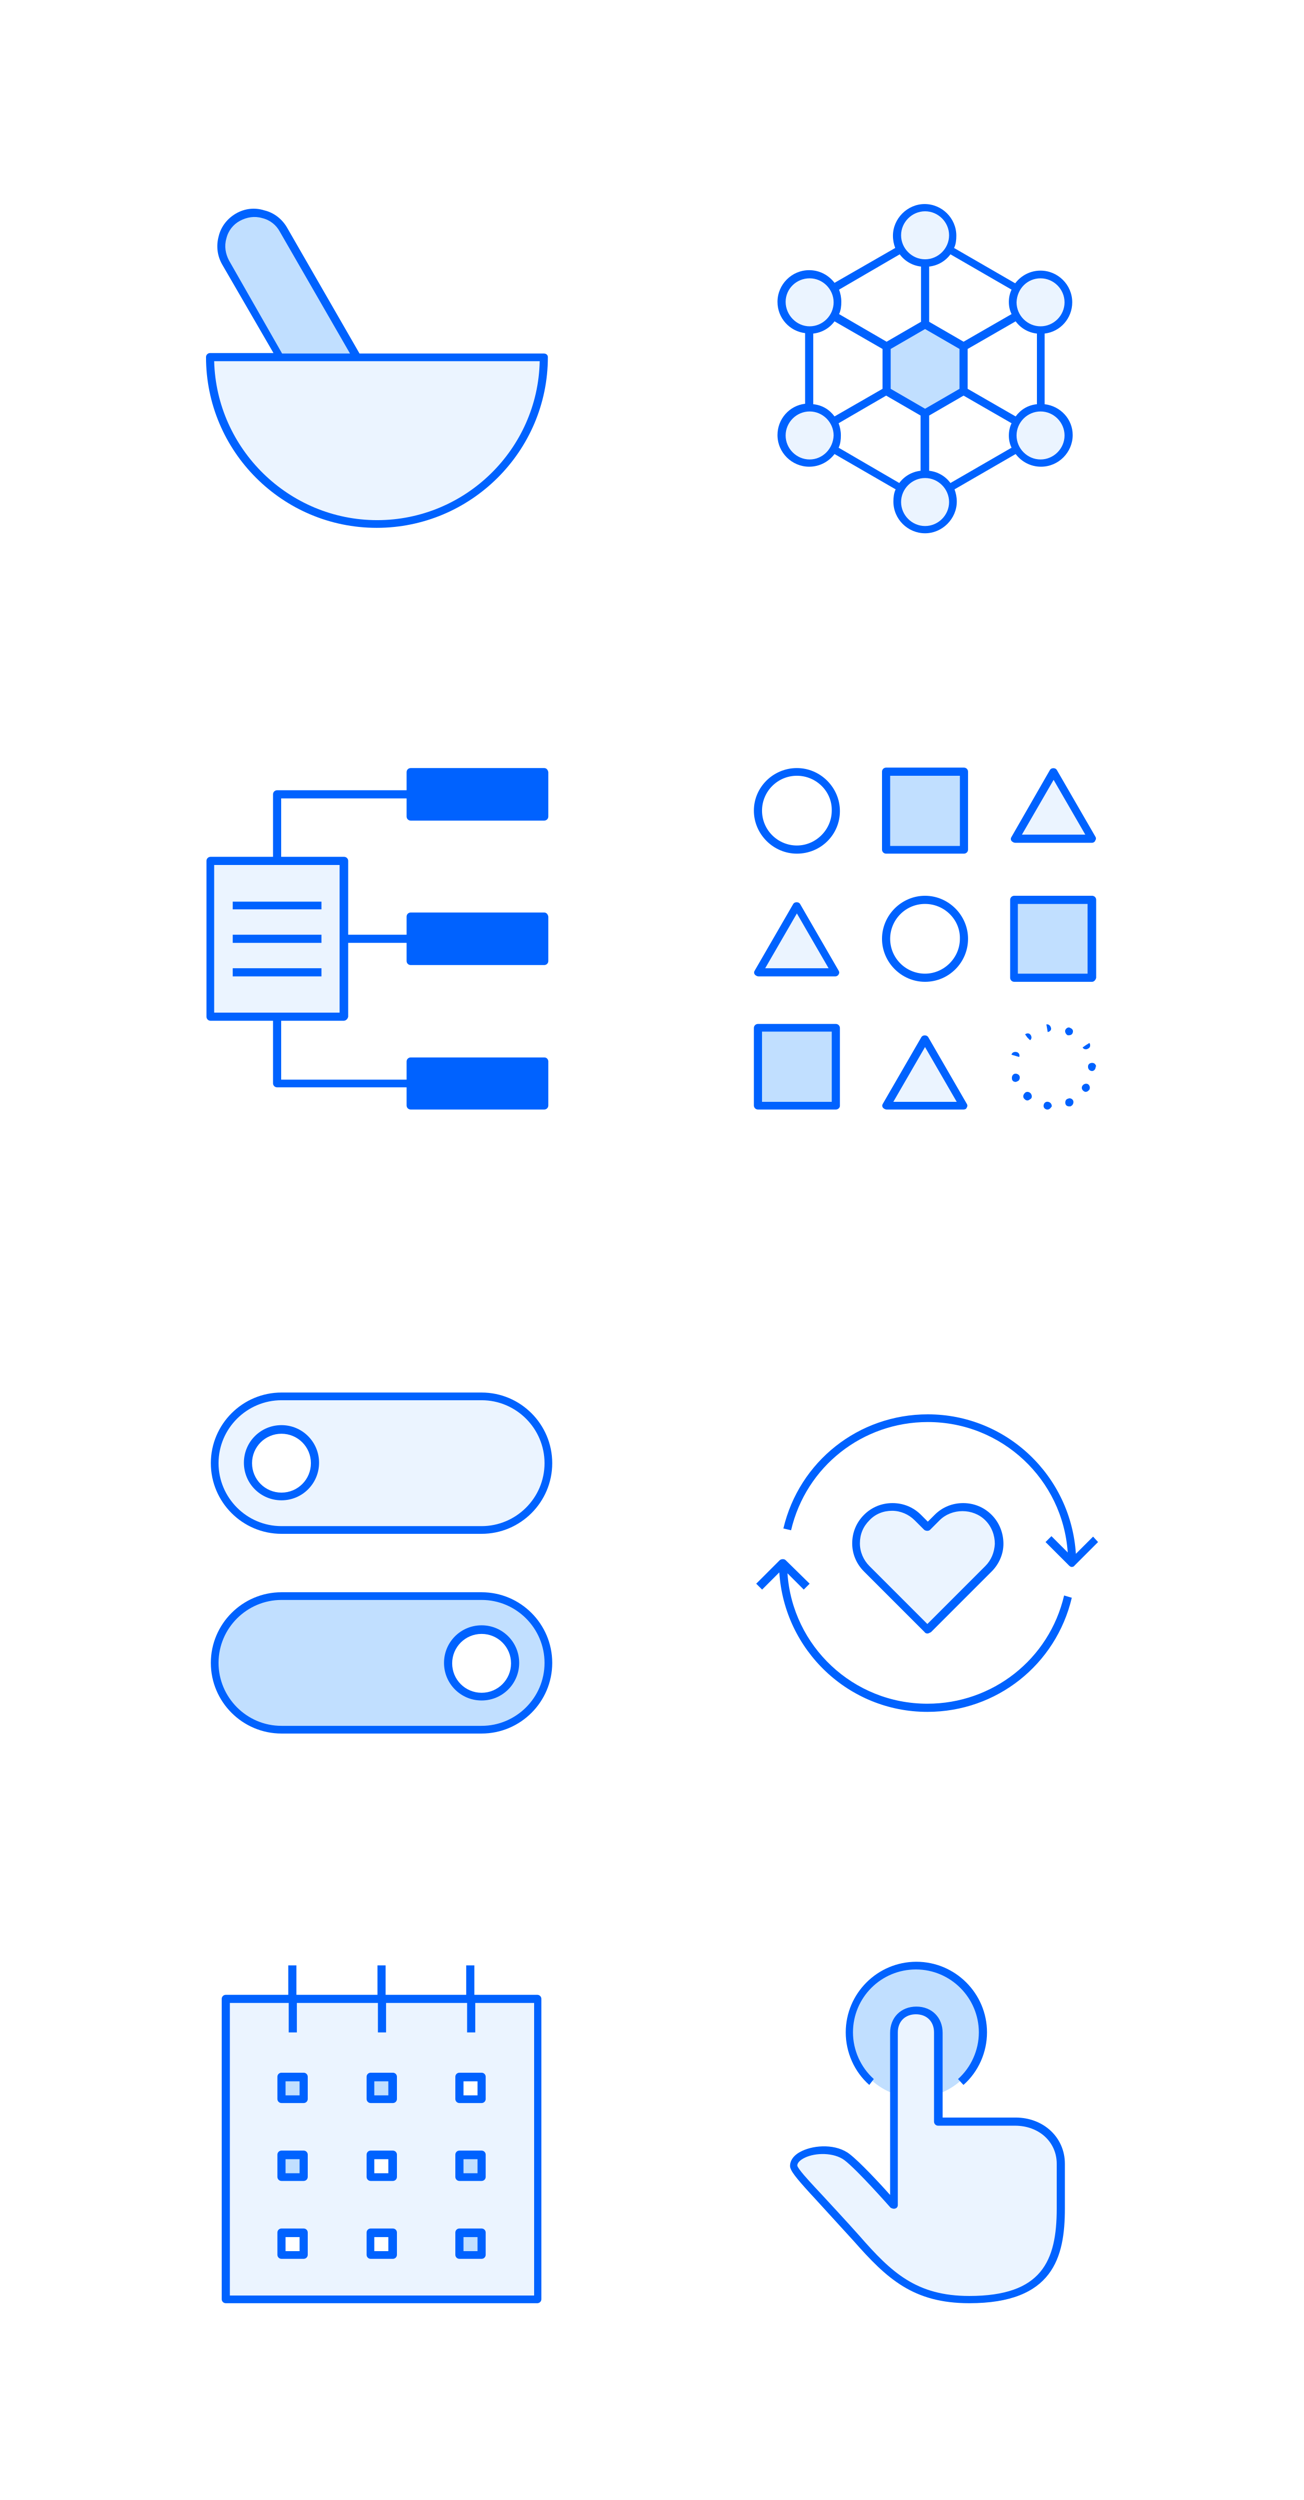 <?xml version="1.0" encoding="utf-8"?>
<!-- Generator: Adobe Illustrator 22.1.0, SVG Export Plug-In . SVG Version: 6.00 Build 0)  -->
<svg version="1.1" id="Layer_1" xmlns="http://www.w3.org/2000/svg" xmlns:xlink="http://www.w3.org/1999/xlink" x="0px" y="0px"
	 viewBox="0 0 288 552" style="enable-background:new 0 0 288 552;" xml:space="preserve">
<style type="text/css">
	.st0{fill:#FFFFFF;}
	.st1{fill:#C1DFFF;}
	.st2{fill:#EBF4FF;}
	.st3{fill:#0062FF;}
	.st4{fill:none;stroke:#000000;stroke-width:0.5;stroke-linecap:round;stroke-linejoin:round;}
</style>
<title>Artboard Copy 55</title>
<desc>Created with Sketch.</desc>
<rect id="Rectangle-3-Copy-80" class="st0" width="288" height="552"/>
<g id="Group-2-Copy" transform="translate(44, 42)">
	<g id="Group-19-Copy-8" transform="translate(121, 126)">
		<polygon id="Fill-1" class="st0" points="0,78.6 78.6,78.6 78.6,0 0,0 		"/>
		<polygon id="Fill-2" class="st1" points="30.7,19.7 47.9,19.7 47.9,2.5 30.7,2.5 		"/>
		<polygon id="Fill-3" class="st1" points="2.4,76.2 19.6,76.2 19.6,59 2.4,59 		"/>
		<polygon id="Fill-4" class="st1" points="59,47.9 76.2,47.9 76.2,30.7 59,30.7 		"/>
		<polygon id="Fill-5" class="st2" points="39.3,61.1 30.8,75.9 47.8,75.9 		"/>
		<polygon id="Fill-6" class="st2" points="2.4,46.4 19.5,46.4 11,31.6 		"/>
		<polygon id="Fill-7" class="st2" points="59.1,16.9 76.2,16.9 67.6,2.2 		"/>
		<g id="Group-18">
			<path id="Fill-8" class="st3" d="M31.6,18.8H47V3.3H31.6V18.8z M47.9,20.5H30.7c-0.5,0-0.9-0.4-0.9-0.9V2.4
				c0-0.5,0.4-0.9,0.9-0.9h17.2c0.5,0,0.9,0.4,0.9,0.9v17.2C48.8,20.1,48.4,20.5,47.9,20.5z"/>
			<path id="Fill-10" class="st3" d="M3.3,75.3h15.4V59.8H3.3V75.3z M19.6,77H2.4c-0.5,0-0.9-0.4-0.9-0.9V59c0-0.5,0.4-0.9,0.9-0.9
				h17.2c0.5,0,0.9,0.4,0.9,0.9v17.2C20.5,76.6,20.1,77,19.6,77z"/>
			<path id="Fill-11" class="st3" d="M59.8,47h15.4V31.6H59.8V47z M76.2,48.8H59c-0.5,0-0.9-0.4-0.9-0.9V30.7c0-0.5,0.4-0.9,0.9-0.9
				h17.2c0.5,0,0.9,0.4,0.9,0.9v17.2C77,48.4,76.6,48.8,76.2,48.8z"/>
			<path id="Fill-12" class="st3" d="M39.3,31.6c-4.3,0-7.7,3.5-7.7,7.7c0,4.3,3.5,7.7,7.7,7.7s7.7-3.5,7.7-7.7
				C47.1,35.1,43.6,31.6,39.3,31.6 M39.3,48.8c-5.2,0-9.5-4.3-9.5-9.5s4.3-9.5,9.5-9.5s9.5,4.3,9.5,9.5S44.6,48.8,39.3,48.8"/>
			<path id="Fill-13" class="st3" d="M66.4,59.9l-0.3-1.7c0.5-0.1,0.9,0.3,1,0.7C67.3,59.4,66.9,59.8,66.4,59.9z M71.1,60.6
				c-0.1,0-0.2,0-0.3,0c-0.4-0.2-0.7-0.8-0.5-1.2s0.7-0.7,1.1-0.4L71,59.8l0.4-0.8c0.5,0.2,0.7,0.6,0.5,1.1
				C71.8,60.4,71.5,60.6,71.1,60.6z M62.5,61.7l-0.6-0.6l-0.5-0.7c0.4-0.3,0.9-0.3,1.2,0.1S62.9,61.4,62.5,61.7z M74.8,63.7
				c-0.3,0-0.5-0.1-0.7-0.4l1.4-1l-0.7,0.5l0.8-0.5c0.3,0.4,0.2,1-0.2,1.2C75.1,63.7,74.9,63.7,74.8,63.7z M60.1,65.4l-1.7-0.5
				c0.1-0.5,0.6-0.7,1.1-0.6C60,64.4,60.3,64.9,60.1,65.4z M76.2,68.5c-0.5,0-0.9-0.4-0.9-0.9c0,0,0,0,0-0.1l0,0
				c0-0.5,0.4-0.8,0.9-0.8s0.8,0.3,0.9,0.8h-0.9H77l0,0l0,0l0,0l0,0l0,0C77,68.1,76.6,68.5,76.2,68.5z M59.3,70.9
				c-0.4,0-0.7-0.2-0.8-0.6v-0.1c-0.1-0.5,0.2-1,0.6-1.1c0.5-0.1,1,0.2,1.1,0.6c0.1,0.5-0.1,1-0.6,1.1
				C59.5,70.9,59.4,70.9,59.3,70.9z M74.8,73.1c-0.2,0-0.4-0.1-0.5-0.2c-0.4-0.3-0.5-0.8-0.2-1.2c0.3-0.4,0.8-0.5,1.2-0.3
				c0.4,0.3,0.5,0.8,0.3,1.2c0,0,0,0.1-0.1,0.1C75.3,73,75,73.1,74.8,73.1z M61.9,75c-0.2,0-0.4-0.1-0.5-0.2l-0.1-0.1
				c-0.4-0.3-0.4-0.9,0-1.3c0.3-0.4,0.9-0.4,1.3,0c0.3,0.3,0.4,0.9,0.1,1.2C62.4,74.8,62.2,75,61.9,75z M71.1,76.3
				c-0.4,0-0.7-0.2-0.8-0.6c-0.1-0.5,0.1-1,0.6-1.1c0.4-0.2,0.9,0,1.1,0.4s0,1-0.4,1.2c0,0-0.1,0.1-0.2,0.1
				C71.3,76.3,71.2,76.3,71.1,76.3z M66.4,77L66.4,77h-0.2c-0.5-0.1-0.8-0.5-0.7-1s0.5-0.8,1-0.7c0.5,0.1,0.8,0.5,0.8,1
				C67.1,76.6,66.8,77,66.4,77z"/>
			<path id="Fill-14" class="st3" d="M11,3.3c-4.3,0-7.7,3.5-7.7,7.7c0,4.3,3.5,7.7,7.7,7.7s7.7-3.5,7.7-7.7
				C18.8,6.8,15.3,3.3,11,3.3 M11,20.5c-5.2,0-9.5-4.3-9.5-9.5S5.8,1.6,11,1.6s9.5,4.3,9.5,9.5S16.3,20.5,11,20.5"/>
			<path id="Fill-15" class="st3" d="M32.3,75.3h14l-7-12.1L32.3,75.3z M47.8,77h-17c-0.3,0-0.6-0.2-0.8-0.4c-0.2-0.3-0.2-0.6,0-0.9
				L38.5,61c0.3-0.5,1.2-0.5,1.5,0l8.5,14.7c0.2,0.3,0.2,0.6,0,0.9C48.4,76.9,48.1,77,47.8,77z"/>
			<path id="Fill-16" class="st3" d="M4,45.8h14l-7-12.1L4,45.8z M19.5,47.6h-17c-0.3,0-0.6-0.2-0.8-0.4c-0.2-0.3-0.2-0.6,0-0.9
				l8.5-14.7c0.3-0.5,1.2-0.5,1.5,0l8.5,14.7c0.2,0.3,0.2,0.6,0,0.9C20.1,47.4,19.8,47.6,19.5,47.6z"/>
			<path id="Fill-17" class="st3" d="M60.7,16.3h14l-7-12.1L60.7,16.3z M76.2,18.1h-17c-0.3,0-0.6-0.2-0.8-0.4
				c-0.2-0.3-0.2-0.6,0-0.9L66.9,2c0.3-0.5,1.2-0.5,1.5,0l8.5,14.7c0.2,0.3,0.2,0.6,0,0.9C76.8,17.9,76.5,18.1,76.2,18.1z"/>
		</g>
	</g>
	<g id="Group-19-Copy-9" transform="translate(0, 126)">
		<polygon id="Fill-1_1_" class="st0" points="0,78.6 78.6,78.6 78.6,0 0,0 		"/>
		<polygon id="Fill-2_1_" class="st1" points="46.7,12.3 76.2,12.3 76.2,2.5 46.7,2.5 		"/>
		<polygon id="Fill-5_1_" class="st1" points="46.7,76.2 76.2,76.2 76.2,66.3 46.7,66.3 		"/>
		<polygon id="Fill-8_1_" class="st2" points="2.5,56.5 31.9,56.5 31.9,22.1 2.5,22.1 		"/>
		<g id="Group-18_1_">
			<polygon id="Stroke-9" class="st4" points="2.5,56.5 31.9,56.5 31.9,22.1 2.5,22.1 			"/>
			<path id="Fill-11_1_" class="st3" d="M3.3,55.6H31V23H3.3V55.6z M31.9,57.4H2.5c-0.5,0-0.9-0.4-0.9-0.9V22.1
				c0-0.5,0.4-0.9,0.9-0.9H32c0.5,0,0.9,0.4,0.9,0.9v34.4C32.8,57,32.4,57.4,31.9,57.4z"/>
			<path id="Fill-12_1_" class="st3" d="M47.6,11.4h27.7V3.3H47.6V11.4z M76.2,1.6H46.7c-0.5,0-0.9,0.4-0.9,0.9v4H17.2
				c-0.5,0-0.9,0.4-0.9,0.9v14.7h1.8V8.3h27.7v4c0,0.5,0.4,0.9,0.9,0.9h29.5c0.5,0,0.9-0.4,0.9-0.9V2.5C77,2,76.7,1.6,76.2,1.6z"/>
			<path id="Fill-13_1_" class="st3" d="M47.6,43.3h27.7v-8.1H47.6V43.3z M76.2,33.5H46.7c-0.5,0-0.9,0.4-0.9,0.9v4H31.9v1.8h13.9v4
				c0,0.5,0.4,0.9,0.9,0.9h29.5c0.5,0,0.9-0.4,0.9-0.9v-9.8C77,33.9,76.7,33.5,76.2,33.5z"/>
			<path id="Fill-14_1_" class="st3" d="M47.6,75.3h27.7v-8.1H47.6V75.3z M76.2,65.5H46.7c-0.5,0-0.9,0.4-0.9,0.9v4H18.1V56.5h-1.8
				v14.7c0,0.5,0.4,0.9,0.9,0.9h28.6v4c0,0.5,0.4,0.9,0.9,0.9h29.5c0.5,0,0.9-0.4,0.9-0.9v-9.8C77,65.8,76.7,65.5,76.2,65.5z"/>
			<polygon id="Fill-15_1_" class="st3" points="7.4,32.8 27,32.8 27,31.1 7.4,31.1 			"/>
			<polygon id="Fill-16_1_" class="st3" points="7.4,40.2 27,40.2 27,38.4 7.4,38.4 			"/>
			<polygon id="Fill-17_1_" class="st3" points="7.4,47.6 27,47.6 27,45.8 7.4,45.8 			"/>
		</g>
	</g>
	<g id="Group-18-Copy-3" transform="translate(121, 0)">
		<polygon id="Fill-1_2_" class="st0" points="0,78.6 78.6,78.6 78.6,0 0,0 		"/>
		<polygon id="Fill-2_2_" class="st1" points="47.8,34.4 39.3,29.5 30.8,34.4 30.8,44.2 39.3,49.1 47.8,44.2 		"/>
		<g id="Group-17" transform="translate(4.914, 2.457)">
			<path id="Fill-3_1_" class="st2" d="M40.5,7.4c0,3.4-2.7,6.1-6.1,6.1s-6.1-2.7-6.1-6.1s2.7-6.1,6.1-6.1C37.8,1.2,40.5,4,40.5,7.4
				"/>
			<path id="Fill-5_2_" class="st2" d="M40.5,66.3c0,3.4-2.7,6.1-6.1,6.1s-6.1-2.7-6.1-6.1s2.7-6.1,6.1-6.1
				C37.8,60.2,40.5,62.9,40.5,66.3"/>
			<path id="Fill-7_1_" class="st2" d="M15,22.1c0,3.4-2.8,6.1-6.1,6.1c-3.4,0-6.1-2.7-6.1-6.1S5.5,16,8.9,16S15,18.7,15,22.1"/>
			<path id="Fill-9" class="st2" d="M66.1,22.1c0,3.4-2.7,6.1-6.1,6.1c-3.4,0-6.1-2.7-6.1-6.1S56.7,16,60,16S66.1,18.7,66.1,22.1"/>
			<path id="Fill-11_2_" class="st2" d="M15,51.6c0,3.4-2.8,6.1-6.1,6.1c-3.4,0-6.1-2.7-6.1-6.1c0-3.4,2.7-6.1,6.1-6.1
				C12.3,45.4,15,48.2,15,51.6"/>
			<path id="Fill-13_2_" class="st2" d="M66.1,51.6c0,3.4-2.7,6.1-6.1,6.1c-3.4,0-6.1-2.7-6.1-6.1c0-3.4,2.8-6.1,6.1-6.1
				C63.3,45.4,66.1,48.2,66.1,51.6"/>
			<path id="Fill-15_2_" class="st3" d="M59.9,57c-2.9,0-5.3-2.4-5.3-5.3c0-2.9,2.4-5.3,5.3-5.3c2.9,0,5.3,2.4,5.3,5.3
				C65.2,54.6,62.8,57,59.9,57z M40,62.2c-1.1-1.5-2.8-2.5-4.7-2.7V47.3l7.6-4.4L53.5,49c-0.4,0.8-0.6,1.8-0.6,2.7
				c0,1,0.2,1.9,0.6,2.7L40,62.2z M34.4,71.7c-2.9,0-5.3-2.4-5.3-5.3s2.4-5.3,5.3-5.3s5.3,2.4,5.3,5.3
				C39.7,69.3,37.3,71.7,34.4,71.7z M15.3,54.4c0.4-0.8,0.5-1.8,0.5-2.7c0-1-0.2-1.9-0.5-2.7l10.5-6.1l7.6,4.4v12.2
				c-1.9,0.2-3.6,1.2-4.7,2.7L15.3,54.4z M8.9,57c-2.9,0-5.3-2.4-5.3-5.3c0-2.9,2.4-5.3,5.3-5.3s5.3,2.4,5.3,5.3
				C14.1,54.6,11.8,57,8.9,57z M3.6,22.2C3.6,19.3,6,17,8.9,17s5.3,2.4,5.3,5.3s-2.4,5.3-5.3,5.3S3.6,25.1,3.6,22.2z M9.7,44.8V29.2
				c1.9-0.2,3.6-1.2,4.7-2.7L25,32.6v8.8l-10.6,6.1C13.3,46,11.7,45,9.7,44.8z M28.8,11.7c1.1,1.5,2.8,2.5,4.7,2.7v12.2L25.9,31
				l-10.5-6.1c0.4-0.8,0.5-1.8,0.5-2.7c0-1-0.2-1.9-0.5-2.7L28.8,11.7z M34.4,2.2c2.9,0,5.3,2.4,5.3,5.3s-2.4,5.3-5.3,5.3
				s-5.3-2.4-5.3-5.3C29.1,4.6,31.5,2.2,34.4,2.2z M34.4,45.8l-7.6-4.4v-8.8l7.6-4.4l7.6,4.4v8.8L34.4,45.8z M53.5,19.5
				c-0.4,0.8-0.6,1.8-0.6,2.7c0,1,0.2,1.9,0.6,2.7L42.9,31l-7.6-4.4V14.4c1.9-0.2,3.6-1.2,4.7-2.7L53.5,19.5z M59.9,17
				c2.9,0,5.3,2.4,5.3,5.3s-2.4,5.3-5.3,5.3c-2.9,0-5.3-2.4-5.3-5.3C54.7,19.3,57,17,59.9,17z M54.4,47.5l-10.6-6.1v-8.8l10.6-6.1
				c1.1,1.5,2.8,2.5,4.7,2.7v15.6C57.1,45,55.5,46,54.4,47.5z M60.8,44.8V29.2c3.5-0.4,6.1-3.4,6.1-6.9c0-3.9-3.2-7-7-7
				c-2.3,0-4.3,1.1-5.6,2.8l-13.5-7.8c0.4-0.8,0.5-1.8,0.5-2.7c0-3.9-3.2-7-7-7s-7,3.2-7,7c0,1,0.2,1.9,0.5,2.7L14.4,18
				c-1.3-1.7-3.3-2.8-5.6-2.8c-3.9,0-7,3.2-7,7c0,3.6,2.7,6.5,6.1,6.9v15.6c-3.5,0.4-6.1,3.4-6.1,6.9c0,3.9,3.2,7,7,7
				c2.3,0,4.3-1.1,5.6-2.8l13.5,7.8c-0.4,0.8-0.5,1.8-0.5,2.7c0,3.9,3.2,7,7,7s7-3.2,7-7c0-1-0.2-1.9-0.5-2.7l13.5-7.8
				c1.3,1.7,3.3,2.8,5.6,2.8c3.9,0,7-3.2,7-7C67,48.1,64.3,45.2,60.8,44.8z"/>
		</g>
	</g>
	<g id="Group-9-Copy-5" transform="translate(0, 0)">
		<polygon id="Fill-1_3_" class="st0" points="0,78.6 78.6,78.6 78.6,0 0,0 		"/>
		<g id="Group-8" transform="translate(0, 2.457)">
			<path id="Fill-2_3_" class="st2" d="M76.1,34.4c0,20.4-16.5,36.9-36.9,36.9S2.4,54.7,2.4,34.4H76.1z"/>
			<path id="Fill-4_1_" class="st1" d="M34.9,34.4L18.6,6.1l0,0c-2-3.5-6.6-4.7-10.1-2.7C5,5.5,3.8,10,5.9,13.5l0,0L18,34.4"/>
			<path id="Fill-6_1_" class="st3" d="M39.3,70.4c-19.5,0-35.5-15.7-36-35.1h71.9C74.8,54.7,58.8,70.4,39.3,70.4z M6.6,13.1
				L6.6,13.1C5.8,11.6,5.5,9.9,6,8.2c0.4-1.7,1.5-3.1,3-3.9s3.2-1.1,4.9-0.6c1.7,0.4,3.1,1.5,3.9,3l0,0l0,0l15.5,26.9h-15L6.6,13.1z
				 M76.1,33.6H35.4l-16-27.8l0,0c-1.1-1.9-2.9-3.3-5-3.8C12.2,1.3,10,1.6,8.1,2.7s-3.3,2.9-3.8,5C3.7,9.9,4,12.1,5.1,14l0,0
				l11.3,19.5h-14c-0.5,0-0.9,0.4-0.9,0.9c0,20.8,16.9,37.7,37.7,37.7S77,55.2,77,34.4C77,33.9,76.6,33.6,76.1,33.6z"/>
		</g>
	</g>
</g>
<g id="Group-87-Copy" transform="translate(44, 41)">
	<g id="Group-11-Copy-2" transform="translate(121.517, 126.586)">
		<polygon id="Fill-1_7_" class="st0" points="0,342.6 78.6,342.6 78.6,264 0,264 		"/>
		<g id="Group-10" transform="translate(7.371, 0)">
			<path id="Fill-2_7_" class="st1" d="M44.2,280.9c0,8.1-6.6,14.7-14.7,14.7s-14.7-6.6-14.7-14.7s6.6-14.7,14.7-14.7
				C37.6,266.1,44.2,272.8,44.2,280.9"/>
			<path id="Fill-4_5_" class="st3" d="M19.1,292.8c-3.3-2.9-5.2-7.2-5.2-11.6c0-8.6,7-15.6,15.6-15.6s15.6,7,15.6,15.6
				c0,4.4-1.9,8.7-5.2,11.6l-1.2-1.3c2.9-2.6,4.6-6.4,4.6-10.3c0-7.6-6.2-13.9-13.9-13.9s-13.9,6.2-13.9,13.9
				c0,3.9,1.7,7.7,4.6,10.3L19.1,292.8z"/>
			<path id="Fill-6_5_" class="st2" d="M24.6,280.9c0-2.9,2-4.9,4.9-4.9s4.9,2,4.9,4.9v19.7h17c5.5,0,10,3.8,10,9.3v9.9
				c0,11.5-3.2,20.2-20.2,20.2c-11.9,0-17.5-5.1-24.9-13.5c-2.1-2.3-8.5-9.3-8.5-9.3c-2-2.3-5.4-5.7-5.4-6.8c0-3.2,7.9-4.9,11.8-2
				c3,2.3,10.3,10.6,10.3,10.6v-38.1L24.6,280.9L24.6,280.9z"/>
			<path id="Fill-8_5_" class="st3" d="M8.5,316.9c0,0,6.4,6.9,8.5,9.3c7,8,12.5,13.2,24.2,13.2c16,0,19.3-7.7,19.3-19.3v-9.9
				c0-4.8-3.9-8.4-9.2-8.4h-17c-0.5,0-0.9-0.4-0.9-0.9v-19.7c0-2.4-1.6-4-4-4s-4,1.6-4,4v38.1c0,0.4-0.2,0.7-0.6,0.8
				c-0.3,0.1-0.7,0-1-0.2c-0.1-0.1-7.3-8.3-10.2-10.5c-2.3-1.7-6.4-1.7-8.8-0.5c-1,0.5-1.6,1.1-1.6,1.7c0.1,0.7,2.6,3.4,3.9,4.8
				L8.5,316.9z M41.2,341c-12.4,0-18.2-5.4-25.6-13.8c-2.1-2.3-8.4-9.2-8.4-9.2L6,316.7c-3-3.3-4.4-5-4.4-6c0-1.3,0.9-2.5,2.6-3.3
				c2.9-1.4,7.7-1.6,10.6,0.7c2.2,1.7,6.6,6.4,8.9,9v-35.8c0-3.4,2.4-5.8,5.8-5.8s5.8,2.4,5.8,5.8V300h16.1
				c6.2,0,10.9,4.4,10.9,10.2v9.9C62.3,330.9,59.7,341,41.2,341z"/>
		</g>
	</g>
	<g id="Group-25-Copy-3" transform="translate(0.966, 126.586)">
		<polygon id="Fill-1_6_" class="st0" points="0,342.6 78.6,342.6 78.6,264 0,264 		"/>
		<polygon id="Fill-2_6_" class="st2" points="4.9,340.2 73.7,340.2 73.7,273.8 4.9,273.8 		"/>
		<polygon id="Fill-3_2_" class="st1" points="36.9,295.6 41.8,295.6 41.8,290.7 36.9,290.7 		"/>
		<polygon id="Fill-4_4_" class="st0" points="36.9,312.8 41.8,312.8 41.8,307.9 36.9,307.9 		"/>
		<polygon id="Fill-5_3_" class="st0" points="36.9,330 41.8,330 41.8,325.1 36.9,325.1 		"/>
		<polygon id="Fill-6_4_" class="st1" points="17.2,295.6 22.1,295.6 22.1,290.7 17.2,290.7 		"/>
		<polygon id="Fill-7_2_" class="st1" points="17.2,312.8 22.1,312.8 22.1,307.9 17.2,307.9 		"/>
		<polygon id="Fill-8_4_" class="st0" points="17.2,330 22.1,330 22.1,325.1 17.2,325.1 		"/>
		<polygon id="Fill-9_1_" class="st0" points="56.5,295.6 61.4,295.6 61.4,290.7 56.5,290.7 		"/>
		<polygon id="Fill-10_2_" class="st1" points="56.5,312.8 61.4,312.8 61.4,307.9 56.5,307.9 		"/>
		<polygon id="Fill-11_3_" class="st1" points="56.5,330 61.4,330 61.4,325.1 56.5,325.1 		"/>
		<g id="Group-24">
			<path id="Fill-12_3_" class="st3" d="M72.8,339.3h-67v-64.6h13v6.5h1.8v-6.5h17.9v6.5h1.8v-6.5h17.9v6.5H60v-6.5h13v64.6H72.8z
				 M73.7,272.9H59.8v-6.5H58v6.5H40.2v-6.5h-1.8v6.5H20.5v-6.5h-1.8v6.5H4.9c-0.5,0-0.9,0.4-0.9,0.9v66.3c0,0.5,0.4,0.9,0.9,0.9
				h68.8c0.5,0,0.9-0.4,0.9-0.9v-66.3C74.6,273.3,74.2,272.9,73.7,272.9z"/>
			<g id="Clip-15">
			</g>
			<path id="Fill-14_3_" class="st3" d="M37.7,295.1h3.1V292h-3.1V295.1z M41.8,296.8h-4.9c-0.5,0-0.9-0.4-0.9-0.9V291
				c0-0.5,0.4-0.9,0.9-0.9h4.9c0.5,0,0.9,0.4,0.9,0.9v4.9C42.7,296.4,42.3,296.8,41.8,296.8z"/>
			<path id="Fill-16_3_" class="st3" d="M37.7,312.3h3.1v-3.1h-3.1V312.3z M41.8,314h-4.9c-0.5,0-0.9-0.4-0.9-0.9v-4.9
				c0-0.5,0.4-0.9,0.9-0.9h4.9c0.5,0,0.9,0.4,0.9,0.9v4.9C42.7,313.6,42.3,314,41.8,314z"/>
			<path id="Fill-17_2_" class="st3" d="M37.7,329.5h3.1v-3.1h-3.1V329.5z M41.8,331.2h-4.9c-0.5,0-0.9-0.4-0.9-0.9v-4.9
				c0-0.5,0.4-0.9,0.9-0.9h4.9c0.5,0,0.9,0.4,0.9,0.9v4.9C42.7,330.8,42.3,331.2,41.8,331.2z"/>
			<path id="Fill-18" class="st3" d="M18.1,295.1h3.1V292h-3.1V295.1z M22.1,296.8h-4.9c-0.5,0-0.9-0.4-0.9-0.9V291
				c0-0.5,0.4-0.9,0.9-0.9h4.9c0.5,0,0.9,0.4,0.9,0.9v4.9C23,296.4,22.6,296.8,22.1,296.8z"/>
			<path id="Fill-19" class="st3" d="M18.1,312.3h3.1v-3.1h-3.1V312.3z M22.1,314h-4.9c-0.5,0-0.9-0.4-0.9-0.9v-4.9
				c0-0.5,0.4-0.9,0.9-0.9h4.9c0.5,0,0.9,0.4,0.9,0.9v4.9C23,313.6,22.6,314,22.1,314z"/>
			<path id="Fill-20" class="st3" d="M18.1,329.5h3.1v-3.1h-3.1V329.5z M22.1,331.2h-4.9c-0.5,0-0.9-0.4-0.9-0.9v-4.9
				c0-0.5,0.4-0.9,0.9-0.9h4.9c0.5,0,0.9,0.4,0.9,0.9v4.9C23,330.8,22.6,331.2,22.1,331.2z"/>
			<path id="Fill-21" class="st3" d="M57.4,295.1h3.1V292h-3.1V295.1z M61.4,296.8h-4.9c-0.5,0-0.9-0.4-0.9-0.9V291
				c0-0.5,0.4-0.9,0.9-0.9h4.9c0.5,0,0.9,0.4,0.9,0.9v4.9C62.3,296.4,61.9,296.8,61.4,296.8z"/>
			<path id="Fill-22" class="st3" d="M57.4,312.3h3.1v-3.1h-3.1V312.3z M61.4,314h-4.9c-0.5,0-0.9-0.4-0.9-0.9v-4.9
				c0-0.5,0.4-0.9,0.9-0.9h4.9c0.5,0,0.9,0.4,0.9,0.9v4.9C62.3,313.6,61.9,314,61.4,314z"/>
			<path id="Fill-23" class="st3" d="M57.4,329.5h3.1v-3.1h-3.1V329.5z M61.4,331.2h-4.9c-0.5,0-0.9-0.4-0.9-0.9v-4.9
				c0-0.5,0.4-0.9,0.9-0.9h4.9c0.5,0,0.9,0.4,0.9,0.9v4.9C62.3,330.8,61.9,331.2,61.4,331.2z"/>
		</g>
	</g>
	<g id="Group-11-Copy-5" transform="translate(121.517, 0.793)">
		<polygon id="Fill-1_5_" class="st0" points="0,342.6 78.6,342.6 78.6,264 0,264 		"/>
		<g id="Group-10_1_" transform="translate(0, 4.914)">
			<path id="Fill-2_5_" class="st2" d="M25.9,299.8c-1.6-1.6-2.3-3.6-2.3-5.6c0-2.1,0.8-4.1,2.3-5.7c1.6-1.6,3.6-2.3,5.6-2.3
				c2.1,0,4.1,0.8,5.7,2.3l2.1,2.1l2.1-2.1c1.6-1.6,3.6-2.3,5.7-2.3c2,0,4.1,0.8,5.7,2.3c1.6,1.6,2.4,3.7,2.3,5.8c0,2-0.8,4-2.3,5.5
				l-13.4,13.4L25.9,299.8z"/>
			<path id="Fill-4_2_" class="st3" d="M69.5,305.6c-3.3,14.1-15.8,23.9-30.2,23.9c-16.4,0-29.8-12.7-30.9-28.8l3.6,3.6l1.3-1.3
				L8,297.8c-0.3-0.3-0.9-0.3-1.3,0L1.5,303l1.3,1.3l3.8-3.8c1.1,17.2,15.3,30.8,32.7,30.8c15.3,0,28.4-10.4,31.9-25.2L69.5,305.6z"
				/>
			<path id="Fill-6_2_" class="st3" d="M75.9,292.6l-3.8,3.8c-1.1-17.2-15.3-30.8-32.7-30.8c-15.3,0-28.4,10.4-31.9,25.2l1.7,0.4
				c3.3-14.1,15.8-23.9,30.2-23.9c16.4,0,29.8,12.7,30.9,28.8l-3.6-3.6l-1.3,1.3l5.2,5.2c0.2,0.2,0.4,0.3,0.6,0.3s0.5-0.1,0.6-0.3
				l5.2-5.2L75.9,292.6z"/>
			<path id="Fill-8_2_" class="st3" d="M26.5,299.1l12.8,12.8l12.8-12.8c1.3-1.3,2-3,2.1-4.9c0-1.9-0.7-3.8-2.1-5.2
				c-2.7-2.7-7.4-2.7-10.1,0l-2.1,2.1c-0.3,0.3-0.9,0.3-1.3,0l-2.1-2.1c-1.3-1.3-3.1-2.1-5-2.1l0,0c-1.9,0-3.7,0.7-5,2.1
				c-1.4,1.4-2.1,3.1-2.1,5.1C24.4,296,25.2,297.8,26.5,299.1 M39.3,314c-0.2,0-0.5-0.1-0.6-0.3l-13.4-13.4l0,0
				c-1.7-1.7-2.6-3.9-2.6-6.2c0-2.4,0.9-4.6,2.6-6.3c1.7-1.7,3.9-2.6,6.3-2.6l0,0c2.4,0,4.6,0.9,6.3,2.6l1.5,1.5l1.5-1.5
				c1.7-1.7,3.9-2.6,6.3-2.6c2.4,0,4.6,0.9,6.3,2.6s2.6,4,2.6,6.4c0,2.3-1,4.5-2.6,6.1l-13.4,13.4C39.7,313.9,39.5,314,39.3,314"/>
		</g>
	</g>
	<g id="Group-19-Copy-7" transform="translate(0.966, 0.793)">
		<polygon id="Fill-1_4_" class="st0" points="0,342.6 78.6,342.6 78.6,264 0,264 		"/>
		<g id="Group-18_2_">
			<path id="Fill-2_4_" class="st2" d="M61.4,296.1H17.2c-8.1,0-14.7-6.6-14.7-14.7s6.6-14.7,14.7-14.7h44.2
				c8.1,0,14.7,6.6,14.7,14.7C76.2,289.4,69.5,296.1,61.4,296.1"/>
			<path id="Fill-4_3_" class="st1" d="M61.4,340.2H17.2c-8.1,0-14.7-6.6-14.7-14.7s6.6-14.7,14.7-14.7h44.2
				c8.1,0,14.7,6.6,14.7,14.7S69.5,340.2,61.4,340.2"/>
			<path id="Fill-6_3_" class="st0" d="M24.6,281.2c0,4.1-3.3,7.4-7.4,7.4s-7.4-3.3-7.4-7.4s3.3-7.4,7.4-7.4S24.6,277.1,24.6,281.2"
				/>
			<path id="Fill-8_3_" class="st0" d="M68.8,325.4c0,4.1-3.3,7.4-7.4,7.4s-7.4-3.3-7.4-7.4s3.3-7.4,7.4-7.4S68.8,321.4,68.8,325.4"
				/>
			<path id="Fill-10_1_" class="st3" d="M17.2,267.4c-7.6,0-13.9,6.2-13.9,13.9c0,7.6,6.2,13.9,13.9,13.9h44.2
				c7.6,0,13.9-6.2,13.9-13.9c0-7.6-6.2-13.9-13.9-13.9H17.2z M61.4,296.9H17.2c-8.6,0-15.6-7-15.6-15.6s7-15.6,15.6-15.6h44.2
				c8.6,0,15.6,7,15.6,15.6S70,296.9,61.4,296.9z"/>
			<path id="Fill-12_2_" class="st3" d="M17.2,311.5c-7.6,0-13.9,6.2-13.9,13.9c0,7.6,6.2,13.9,13.9,13.9h44.2
				c7.6,0,13.9-6.2,13.9-13.9c0-7.6-6.2-13.9-13.9-13.9H17.2z M61.4,341H17.2c-8.6,0-15.6-7-15.6-15.6s7-15.6,15.6-15.6h44.2
				c8.6,0,15.6,7,15.6,15.6S70,341,61.4,341z"/>
			<path id="Fill-14_2_" class="st3" d="M17.2,274.8c-3.6,0-6.5,2.9-6.5,6.5s2.9,6.5,6.5,6.5s6.5-2.9,6.5-6.5S20.8,274.8,17.2,274.8
				 M17.2,289.5c-4.6,0-8.3-3.7-8.3-8.3c0-4.6,3.7-8.3,8.3-8.3s8.3,3.7,8.3,8.3S21.8,289.5,17.2,289.5"/>
			<path id="Fill-16_2_" class="st3" d="M61.4,319c-3.6,0-6.5,2.9-6.5,6.5s2.9,6.5,6.5,6.5s6.5-2.9,6.5-6.5S65,319,61.4,319
				 M61.4,333.7c-4.6,0-8.3-3.7-8.3-8.3c0-4.6,3.7-8.3,8.3-8.3s8.3,3.7,8.3,8.3C69.7,330,66,333.7,61.4,333.7"/>
		</g>
	</g>
</g>
</svg>
